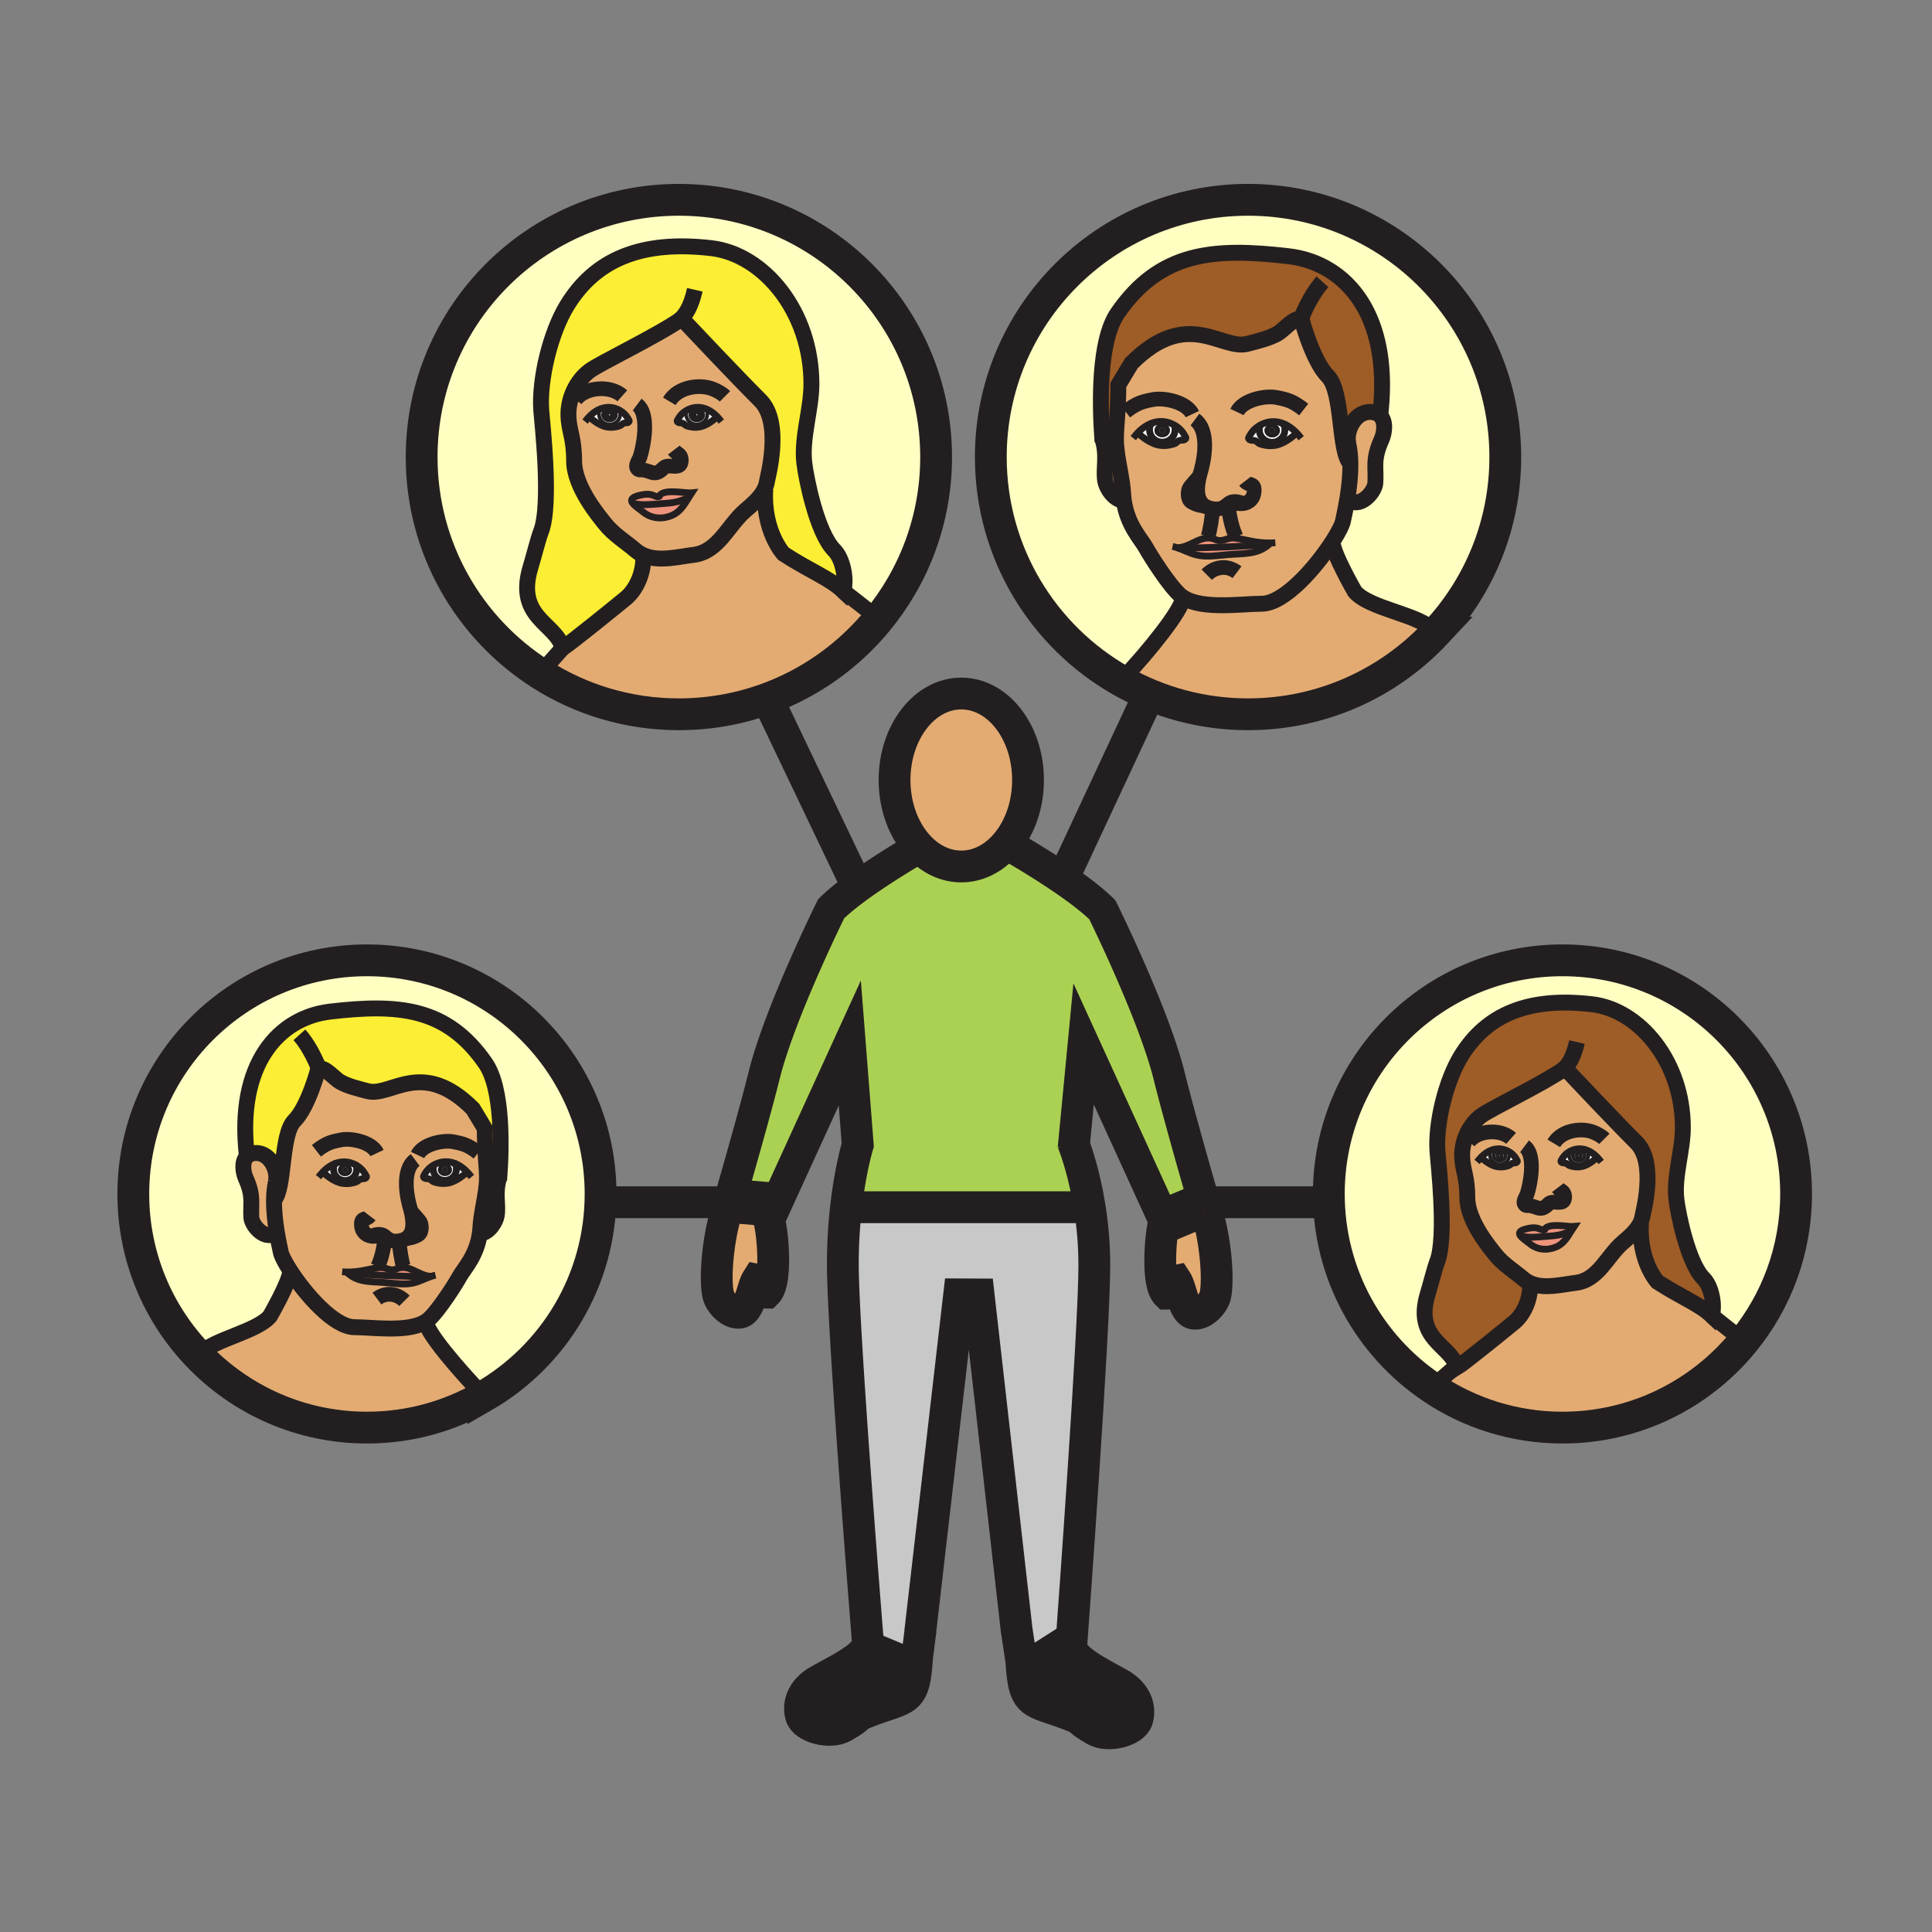 <?xml version="1.0"?><svg xmlns="http://www.w3.org/2000/svg" width="850.394" height="850.394" viewBox="0 0 850.394 850.394" overflow="visible"><rect x="0" y="0" width="850.394" height="850.394" fill="#808080" stroke="none"/><path d="M790.57 525.54c0 24.57-8.62 47.13-23 64.82l-1.07-.86-13.04-10.36c1.43-4.87-.17-12.93-3.62-16.37-6.96-6.96-11.31-29.13-11.96-34.939-1.149-10.13 2.851-21.36 2.851-31.51 0-28.98-19.101-51.851-40.011-54.29-28.149-3.29-46.43 4.59-57.649 22.859-6.65 10.841-11.23 29.61-10.351 41.971.34 4.79 4.141 37.59-.1 48.449-1.101 2.811-2.67 9.21-4.25 14.46-5.88 19.631 9.78 22.2 12.689 31.49l-10.56 9.24-.23.34c-27.369-18.48-45.369-49.79-45.369-85.3 0-56.79 46.04-102.84 102.84-102.84 56.79 0 102.83 46.05 102.83 102.84z" fill="#ffffc2"></path><path d="M766.5 589.5l1.07.86c-18.851 23.199-47.61 38.02-79.83 38.02-21.29 0-41.061-6.47-57.471-17.54l.23-.34 10.56-9.24c.061.221.131.45.181.681 2.92-1.721 22.2-17.41 25.24-19.91 4.17-3.45 7.029-9.82 7.029-16.011l.45-1.06c6.021 2.43 13.5.44 19.66-.31 9.87-1.21 13.7-11.7 20.57-17.66 2.989-2.58 6.18-5.25 7.81-8.641l.28.141c-.99 16.77 7.279 25.74 7.279 25.74 10.771 6.979 18.431 9.72 23.9 14.909L766.5 589.5z" fill="#e3ab72" class="aac-skin-fill"></path><path d="M688.81 470.26c-9.71 6.811-32.479 17.66-36.659 20.73-5.42 3.979-8.73 11.12-8.57 17.91.16 6.359 2.28 8.649 2.28 18.21 0 10.5 10.359 22.59 12.409 25.18 3.261 4.11 8.24 7.22 12.2 10.57 1.08.92 2.261 1.6 3.49 2.1l-.45 1.06c0 6.19-2.859 12.561-7.029 16.011-3.04 2.5-22.32 18.189-25.24 19.91-.05-.23-.12-.46-.181-.681-2.909-9.29-18.569-11.859-12.689-31.49 1.58-5.25 3.149-11.649 4.25-14.46 4.24-10.859.439-43.659.1-48.449-.88-12.36 3.7-31.13 10.351-41.971 11.22-18.27 29.5-26.149 57.649-22.859 20.91 2.439 40.011 25.31 40.011 54.29 0 10.149-4 21.38-2.851 31.51.65 5.81 5 27.979 11.96 34.939 3.45 3.44 5.05 11.5 3.62 16.37-5.47-5.189-13.13-7.93-23.9-14.909 0 0-8.27-8.971-7.279-25.74l-.282-.141c.48-1 .82-2.069.98-3.21.199-1.35 6.279-23.26-2.65-32.189-9.59-9.58-27.33-28.38-30.83-32.101-.4-.42-.61-.649-.61-.649-.03.019-.05.039-.08.059z" fill="#9e5c26"></path><path d="M703.08 509.42c-2.13-2.229-4.85-3.83-8.021-3.77-2.939.08-6.01 1.819-7.43 4.34-.41.72-.939 1.22-.24 1.66.61.38 1.341.1 1.98.399.439.22.83.71 1.3.92.54.261 1.28.41 1.88.53 1.41.29 3.26.21 4.61-.27 2.229-.801 4.149-2.181 5.82-3.721l.101-.088zm-51.22.01l.09.08c1.67 1.54 3.59 2.92 5.819 3.721 1.351.479 3.2.56 4.61.27.601-.12 1.33-.27 1.88-.53.471-.21.86-.7 1.3-.92.65-.3 1.37-.02 1.98-.399.71-.44.17-.94-.23-1.66-1.43-2.521-4.489-4.26-7.439-4.34-3.16-.062-5.89 1.538-8.01 3.778zm68.47-6.48c8.93 8.93 2.85 30.84 2.65 32.189-.16 1.141-.5 2.21-.98 3.21-1.63 3.391-4.82 6.061-7.81 8.641-6.87 5.96-10.7 16.45-20.57 17.66-6.16.75-13.64 2.739-19.66.31-1.229-.5-2.41-1.18-3.49-2.1-3.96-3.351-8.939-6.46-12.2-10.57-2.05-2.59-12.409-14.68-12.409-25.18 0-9.561-2.12-11.851-2.28-18.21-.16-6.79 3.15-13.931 8.57-17.91 4.18-3.07 26.949-13.92 36.659-20.73.141.3.37.5.69.59 3.5 3.72 21.24 22.52 30.83 32.1zm-27.46 36.91c-2.47.25-11.72-1.891-13.07 1.47-.83.35-2.18-.54-3.1-.75-1.73-.41-3.75-.021-5.431.46-2.71.79-2.84 1.86-1.989 2.979.89 1.171 2.83 2.391 4.08 3.421 3.359 2.779 7.739 3.13 11.83 1.329 3.01-1.34 4.79-4.25 6.489-7.02.391-.649.781-1.279 1.191-1.889z" fill="#e3ab72" class="aac-skin-fill"></path><path d="M703.08 509.42l-.1.09c-1.671 1.54-3.591 2.92-5.82 3.721-1.351.479-3.2.56-4.61.27-.6-.12-1.34-.27-1.88-.53-.47-.21-.86-.7-1.3-.92-.64-.3-1.37-.02-1.98-.399-.699-.44-.17-.94.24-1.66 1.42-2.521 4.49-4.26 7.43-4.34 3.17-.062 5.89 1.538 8.02 3.768zm-5.58-.79c0-1.25-1.16-2.26-2.58-2.26-1.43 0-2.58 1.01-2.58 2.26 0 1.26 1.15 2.271 2.58 2.271 1.42-.001 2.58-1.011 2.58-2.271z" fill="#fff"></path><path d="M694.92 506.37c1.42 0 2.58 1.01 2.58 2.26 0 1.26-1.16 2.271-2.58 2.271-1.43 0-2.58-1.011-2.58-2.271 0-1.25 1.15-2.26 2.58-2.26zm.93 2.26c0-.55-.409-1-.93-1-.51 0-.92.45-.92 1 0 .561.41 1.021.92 1.021.52-.001.93-.461.93-1.021z" fill="#fff"></path><path d="M694.92 507.63c.521 0 .93.45.93 1 0 .561-.409 1.021-.93 1.021-.51 0-.92-.46-.92-1.021 0-.55.41-1 .92-1z" fill="#fff"></path><path d="M679.8 541.33c1.351-3.36 10.601-1.22 13.07-1.47-.41.609-.8 1.239-1.19 1.89-4.729 2.13-7.47 2.16-10.819 2.42-3.33.271-8.261.83-11.58-.15-.851-1.119-.721-2.189 1.989-2.979 1.681-.48 3.7-.87 5.431-.46.919.209 2.269 1.099 3.099.749z" fill="#ee947d"></path><path d="M691.68 541.75c-1.699 2.77-3.479 5.68-6.489 7.02-4.091 1.801-8.471 1.45-11.83-1.329-1.25-1.03-3.19-2.25-4.08-3.421 3.319.98 8.25.421 11.58.15 3.349-.26 6.089-.29 10.819-2.42z" fill="#ee947d"></path><path d="M667.31 509.99c.4.72.94 1.22.23 1.66-.61.38-1.33.1-1.98.399-.439.22-.829.71-1.3.92-.55.261-1.279.41-1.88.53-1.41.29-3.26.21-4.61-.27-2.229-.801-4.149-2.181-5.819-3.721l-.09-.08c2.12-2.239 4.85-3.84 8.01-3.779 2.949.081 6.009 1.821 7.439 4.341zm-7.3.91c1.431 0 2.58-1.011 2.58-2.271 0-1.25-1.149-2.26-2.58-2.26-1.43 0-2.569 1.01-2.569 2.26-.001 1.261 1.139 2.271 2.569 2.271z" fill="#fff"></path><path d="M662.59 508.63c0 1.26-1.149 2.271-2.58 2.271-1.43 0-2.569-1.011-2.569-2.271 0-1.25 1.14-2.26 2.569-2.26 1.43 0 2.58 1.01 2.58 2.26zm-1.66 0c0-.55-.41-1-.92-1s-.92.45-.92 1c0 .561.41 1.021.92 1.021s.92-.461.92-1.021z" fill="#fff"></path><path d="M660.01 507.63c.51 0 .92.45.92 1 0 .561-.41 1.021-.92 1.021s-.92-.46-.92-1.021c0-.55.41-1 .92-1z" fill="#fff"></path><path d="M662.57 201.18c0 29.89-11.58 57.07-30.511 77.31l-.01.01-1.05-1c-6.52-7.13-28.09-9.45-34.64-17.05 0 0-9.9-17.15-9.82-22.07l-.01-.01c2.68-4.17 4.42-7.64 4.649-9.31.08-.54 1.03-4.39 1.88-9.62 5.23 5.15 12-2.87 12.301-6.7.51-6.85-1.341-10.15 2.699-19.14 1.301-2.89 2.091-8.06-.55-10.66 3.91-33.15-6.399-53.9-21.91-63.72-5.6-3.56-11.89-5.68-18.42-6.44-33.13-3.86-56.529-2-75.229 25-8.53 12.31-7.82 40.62-6.78 55.16 2.53 7.75.36 13.36 1.311 18.82.489 2.84 3.63 8.29 8.189 8.63 1.57 10.86 7.61 16.89 9.7 20.68 1.939 3.54 10.399 16.93 15.26 21.05.41.35.86.67 1.33.96l-.37.57c-.72 5.17-14.54 22.7-26.59 35.35l-.42.73c-34.311-19.45-57.46-56.29-57.46-98.55 0-62.54 50.7-113.23 113.229-113.23 62.532 0 113.222 50.69 113.222 113.23z" fill="#ffffc2"></path><path d="M631 277.5l1.05 1c-20.66 22.09-50.06 35.9-82.7 35.9-20.27 0-39.3-5.33-55.76-14.66 0 0-.01 0-.01-.01l.42-.73c12.05-12.65 25.87-30.18 26.59-35.35l.37-.57c8.43 5.33 25.7 2.66 34.37 2.66 10.04 0 24.01-16.2 31.2-27.37l.01.01c-.08 4.92 9.82 22.07 9.82 22.07 6.55 7.6 28.12 9.92 34.64 17.05zM607.51 182.94c2.641 2.6 1.851 7.77.55 10.66-4.04 8.99-2.189 12.29-2.699 19.14-.301 3.83-7.07 11.85-12.301 6.7.74-4.51 1.391-10.04 1.32-15.36-.03-3.06-.3-6.06-.92-8.75-.01-.07-.03-.13-.04-.2-1.17-5.87 3.44-15 11.07-13.67 1.31.23 2.29.75 3.02 1.48z" fill="#e3ab72" class="aac-skin-fill"></path><path d="M593.42 195.13c.01.07.03.13.04.2.62 2.69.89 5.69.92 8.75-5.28-5.29-3.16-31.71-9.89-38.44-6.73-6.72-11.53-24.98-11.53-24.98-.12-.08-.24-.14-.37-.18 2.2-5.68 5.8-12.34 9.5-16.45l3.51-4.81c15.511 9.82 25.82 30.57 21.91 63.72-.729-.73-1.71-1.25-3.02-1.48-7.63-1.33-12.24 7.8-11.07 13.67z" fill="#9e5c26"></path><path d="M570.77 190.58c-1.6-1.69-3.46-3.1-5.539-3.98a11.883 11.883 0 0 0-5.051-1.01c-2.069.05-4.189.72-6 1.85-1.6.99-2.96 2.32-3.84 3.89-.54.95-1.25 1.61-.31 2.19.8.49 1.76.14 2.62.54.58.27 1.1.93 1.71 1.21.729.34 1.71.53 2.489.7 1.86.38 4.32.27 6.101-.37 2.939-1.04 5.49-2.87 7.7-4.91l.12-.11zm-76.1 29.81c-.14-1-.25-2.03-.31-3.11-.351-5.95-1.88-11.91-2.67-17.72-.301-2.15-.5-4.29-.5-6.39 0-5.43 1.05-11.79 1.05-23.72l5.77-9.57c24.74-24.75 39.62-5.53 51.04-8.54 4.41-1.17 9.3-2.26 13.34-4.53 2.58-1.45 7.351-7.36 10.2-6.33.13.04.25.1.37.18 0 0 4.8 18.26 11.53 24.98 6.729 6.73 4.609 33.15 9.89 38.44.07 5.32-.58 10.85-1.32 15.36-.85 5.23-1.8 9.08-1.88 9.62-.229 1.67-1.97 5.14-4.649 9.31-7.19 11.17-21.16 27.37-31.2 27.37-8.67 0-25.94 2.67-34.37-2.66-.47-.29-.92-.61-1.33-.96-4.86-4.12-13.32-17.51-15.26-21.05-2.091-3.79-8.131-9.82-9.701-20.68zm6.1-29.88l.131.12c2.199 2.04 4.75 3.86 7.689 4.91 1.79.63 4.23.74 6.101.36.779-.16 1.76-.36 2.489-.7.62-.28 1.13-.94 1.71-1.21.86-.4 1.82-.04 2.62-.54.94-.58.23-1.24-.31-2.19-.88-1.56-2.24-2.9-3.851-3.89-1.8-1.12-3.909-1.8-5.979-1.85-1.8-.04-3.5.33-5.061 1.01-2.079.88-3.939 2.29-5.539 3.98zm17.39 50.59c2.91.99 5.58 2.46 8.62 3.19 4.319 1.04 9.229.22 13.62-.15 6.85-.6 13.029.12 18.25-4.57.21-.17.409-.37.609-.57-6.26.11-11.06-1.54-15.14-2.07-.16-.02-.33-.05-.49-.06l.16-1.22c-1.92-4.27-3.03-10.61-3.09-13.6 1.5-.59 2.93-.46 5.43-.34.33.02.67 0 1.01-.04-2.199-1.02-5.159-1.64-6.97.63-.38.18-.77.43-1.189.73-1.431 1.05-3.41 1.15-5.261.84.021 2.52-1.16 10.18-2.05 12.49l.01.44c-3.489.07-6.58 2.47-10.069 3.65-.23.08-.46.15-.7.22-.89.25-1.8.41-2.75.43zm9.82-31.72c-.011.02-.011.03-.021.05-.229.7-4.18 4.53-4.62 5.78-.63 1.76-.41 4.29.58 5.31.83.84 3.25 1.76 4.28 1.92 1.069.16 1.71.27 2.939.73-5.498-2.88-3.958-9.82-3.158-13.79zm3.18 43.58l13.33-1.08c-4.69-3.55-10.08-2.17-13.33 1.08z" fill="#e3ab72" class="aac-skin-fill"></path><path d="M585.6 119.22l-3.51 4.81c-3.7 4.11-7.3 10.77-9.5 16.45-2.85-1.03-7.62 4.88-10.2 6.33-4.04 2.27-8.93 3.36-13.34 4.53-11.42 3.01-26.3-16.21-51.04 8.54l-5.77 9.57c0 11.93-1.05 18.29-1.05 23.72 0 2.1.199 4.24.5 6.39-4.82-4.82-6.521-6.62-6.521-6.62-1.04-14.54-1.75-42.85 6.78-55.16 18.7-27 42.1-28.86 75.229-25 6.532.76 12.822 2.88 18.422 6.44z" fill="#9e5c26"></path><path d="M570.77 190.58l-.119.11c-2.21 2.04-4.761 3.87-7.7 4.91-1.78.64-4.24.75-6.101.37-.779-.17-1.76-.36-2.489-.7-.61-.28-1.13-.94-1.71-1.21-.86-.4-1.82-.05-2.62-.54-.94-.58-.23-1.24.31-2.19.88-1.57 2.24-2.9 3.84-3.89 1.811-1.13 3.931-1.8 6-1.85 1.801-.04 3.49.33 5.051 1.01 2.078.88 3.938 2.29 5.538 3.98zm-7.38-1.05c0-1.65-1.52-3-3.399-3-1.891 0-3.42 1.35-3.42 3 0 1.66 1.529 3 3.42 3 1.879 0 3.399-1.34 3.399-3z" fill="#fff"></path><path d="M559.99 186.53c1.88 0 3.399 1.35 3.399 3 0 1.66-1.52 3-3.399 3-1.891 0-3.42-1.34-3.42-3 0-1.65 1.53-3 3.42-3zm1.22 3.01c0-.75-.55-1.34-1.22-1.34-.681 0-1.221.59-1.221 1.34 0 .73.54 1.32 1.221 1.32.67 0 1.22-.59 1.22-1.32z" fill="#231f20"></path><path d="M559.99 188.2c.67 0 1.22.59 1.22 1.34 0 .73-.55 1.32-1.22 1.32-.681 0-1.221-.59-1.221-1.32.001-.75.541-1.34 1.221-1.34z" fill="#231f20"></path><path d="M544.12 236.93c4.08.53 8.88 2.18 15.14 2.07-.2.2-.399.4-.609.57-10.53.89-26.04 1.6-37.04 1.62v-.74c3.489-1.18 6.58-3.58 10.069-3.65 1.061-.02 2.17.18 3.33.7 3.181 1.42 5-1.03 8.5-.65.04 0 .08.01.12.02.16.01.33.04.49.06z" fill="#ee947d"></path><path d="M521.61 241.19c11-.02 26.51-.73 37.04-1.62-5.221 4.69-11.4 3.97-18.25 4.57-4.391.37-9.301 1.19-13.62.15-3.04-.73-5.71-2.2-8.62-3.19.95-.02 1.859-.18 2.75-.43.24-.07.47-.14.7-.22v.74z" fill="#ee947d"></path><path d="M544.49 251.88l-13.33 1.08c3.25-3.25 8.64-4.63 13.33-1.08z" fill="#fff"></path><path d="M540.17 222.3c.18-.1.35-.18.53-.25.06 2.99 1.17 9.33 3.09 13.6l-.16 1.22c-.04-.01-.08-.02-.12-.02-3.5-.38-5.319 2.07-8.5.65-1.16-.52-2.27-.72-3.33-.7l-.01-.44c.89-2.31 2.07-9.97 2.05-12.49 1.851.31 3.83.21 5.261-.84.419-.3.809-.55 1.189-.73zM530.99 532.78c4.55 14.43 5.38 32.229 3.81 37.89-.939 3.311-5.25 8.03-9.31 7.53-4.49-.48-5.51-11.08-7.71-14.47-3.4.699-1.66 5.689-4.17 5.689-2.181-2.18-2.92-8.18-2.92-14.45 0-7.399 1.02-15.189 1.869-17.55l16.11-6.75 1.54-.59c.501 1.721.781 2.701.781 2.701z" fill="#e3ab72" class="aac-skin-fill"></path><path d="M377.42 390.45c3.99-2.91 8.23-5.76 12.15-8.29 8.08-5.21 14.77-9.06 15.08-9.23 5.04 5.29 11.47 8.46 18.47 8.46 6.85 0 13.149-3.03 18.14-8.12l5.101.07s6.819 3.9 15.09 9.23c2.09 1.35 4.26 2.79 6.45 4.28 6.47 4.41 12.979 9.29 17.3 13.6 0 0 22.609 45.62 29.46 73.28 3.97 16.09 12.859 47.069 15.55 56.35l-1.54.59-16.11 6.75-35.6-77.92-4.26 44.44c1.319 3.52 4.689 13.39 6.91 27.229v.01l-1.261.19H376.72l-4.27-.49c1.94-16.77 5.11-26.899 5.11-26.899l-3.51-44.9-33.02 72.3L338 530l-16-1.33-.87-.13c3.01-10.44 11.39-39.74 15.23-55.23 6.85-27.659 29.47-73.28 29.47-73.28 3.04-3.03 7.16-6.34 11.59-9.58z" fill="#abd153"></path><path d="M521.2 191.26c.54.95 1.25 1.61.31 2.19-.8.5-1.76.14-2.62.54-.58.27-1.09.93-1.71 1.21-.729.34-1.71.54-2.489.7-1.87.38-4.311.27-6.101-.36-2.939-1.05-5.49-2.87-7.689-4.91l-.131-.12c1.601-1.69 3.461-3.1 5.54-3.98a11.931 11.931 0 0 1 5.061-1.01c2.07.05 4.18.73 5.979 1.85 1.61.99 2.97 2.33 3.85 3.89zm-9.65 1.21c1.891 0 3.42-1.35 3.42-3.01 0-1.65-1.529-3-3.42-3-1.88 0-3.399 1.35-3.399 3-.001 1.66 1.519 3.01 3.399 3.01z" fill="#fff"></path><path d="M514.97 189.46c0 1.66-1.529 3.01-3.42 3.01-1.88 0-3.399-1.35-3.399-3.01 0-1.65 1.52-3 3.399-3 1.89 0 3.42 1.35 3.42 3zm-2.2.01c0-.74-.55-1.33-1.22-1.33s-1.21.59-1.21 1.33c0 .73.54 1.33 1.21 1.33s1.22-.6 1.22-1.33z" fill="#231f20"></path><path d="M511.55 188.14c.67 0 1.22.59 1.22 1.33 0 .73-.55 1.33-1.22 1.33s-1.21-.6-1.21-1.33c0-.74.54-1.33 1.21-1.33zM471.54 724.27l.02-.01c.03 6.24 12.11 11.771 21.54 17.141 5.881 3.359 9.24 9.17 7.49 15.38-1.46 5.17-12.82 8.05-18.56 4.76-9.98-5.7-3.49-3.75-10.9-6.63-14.91-5.82-19.31-4.141-20.979-17.01l21.389-13.631z" fill="#231f20"></path><path d="M494.36 217.28c.06 1.08.17 2.11.31 3.11-4.56-.34-7.7-5.79-8.189-8.63-.95-5.46 1.22-11.07-1.311-18.82 0 0 1.7 1.8 6.521 6.62.789 5.81 2.319 11.77 2.669 17.72z" fill="#e3ab72" class="aac-skin-fill"></path><path d="M382.05 723.27v-.02c-1.2-14.96-11.06-138.51-11.06-166.73 0-9.63.61-18.27 1.46-25.64l4.27.49h101.63l1.261-.19c1.21 7.53 2.069 16.24 2.069 25.74 0 28.521-9.21 154.66-10.14 167.35l-21.39 13.63c-.25-1.9-.44-4.11-.591-6.71l-2.04-13.65h-.02L430.73 569.77l-8.521-.039-17.14 148.39h.04l-1.47 11.56c-.15 2.48-.33 4.601-.56 6.44L402 736l-21.77-9.07c1.01-1.2 1.66-2.41 1.82-3.66z" fill="#c8c8c8"></path><path d="M404.65 372.93c-6.65-6.98-10.9-17.64-10.9-29.6 0-21.01 13.14-38.06 29.37-38.06 16.229 0 29.38 17.05 29.38 38.06 0 12.15-4.4 22.97-11.24 29.94-4.99 5.09-11.29 8.12-18.14 8.12-7 0-13.43-3.17-18.47-8.46z" fill="#e3ab72" class="aac-skin-fill"></path><path d="M403.08 736.12v.02c-1.65 13.141-6.01 11.4-21.02 17.261-7.41 2.859-.92.93-10.89 6.619-5.75 3.301-17.11.391-18.58-4.76-1.75-6.2 1.62-12.02 7.5-15.37 7.25-4.14 16.31-8.39 20.14-12.96L402 736l1.08.12z" fill="#231f20"></path><path d="M412.04 201.18c0 27.35-9.71 52.45-25.86 72.02L385 271l-13.82-10.81c1.57-5.36-.2-14.24-3.99-18.03-7.66-7.66-12.45-32.06-13.17-38.47-1.27-11.14 3.14-23.51 3.14-34.69 0-31.91-21.03-57.09-44.05-59.77-30.99-3.62-51.12 5.05-63.47 25.16-7.33 11.95-12.37 32.61-11.4 46.22.38 5.27 4.56 41.38-.11 53.34-1.21 3.1-2.94 10.14-4.67 15.92-6.64 22.14 11.59 24.57 14.16 35.42L239 295l-1.04 1.67c-31.49-20.1-52.37-55.36-52.37-95.49 0-62.54 50.69-113.23 113.22-113.23s113.23 50.69 113.23 113.23z" fill="#ffffc2"></path><path d="M385 271l1.18 2.2c-20.77 25.16-52.2 41.2-87.37 41.2-22.4 0-43.28-6.5-60.85-17.73L239 295l8.62-9.71c3.21-1.89 24.45-19.17 27.79-21.92 4.59-3.8 7.74-10.8 7.74-17.63l.49-1.17c6.62 2.69 14.87.49 21.65-.34 10.87-1.33 15.08-12.88 22.65-19.44 3.29-2.85 6.81-5.78 8.59-9.51l.32.15c-1.1 18.47 8.01 28.34 8.01 28.34 11.86 7.69 20.3 10.71 26.32 16.42L385 271z" fill="#e3ab72" class="aac-skin-fill"></path><path d="M299.99 140.31c-10.71 7.5-35.75 19.45-40.35 22.83-5.97 4.38-9.62 12.24-9.44 19.72.18 6.99 2.5 9.51 2.5 20.04 0 11.56 11.42 24.88 13.67 27.72 3.59 4.53 9.07 7.95 13.44 11.65 1.19 1.01 2.48 1.76 3.83 2.3l-.49 1.17c0 6.83-3.15 13.83-7.74 17.63-3.34 2.75-24.58 20.03-27.79 21.92-2.57-10.85-20.8-13.28-14.16-35.42 1.73-5.78 3.46-12.82 4.67-15.92 4.67-11.96.49-48.07.11-53.34-.97-13.61 4.07-34.27 11.4-46.22 12.35-20.11 32.48-28.78 63.47-25.16 23.02 2.68 44.05 27.86 44.05 59.77 0 11.18-4.41 23.55-3.14 34.69.72 6.41 5.51 30.81 13.17 38.47 3.79 3.79 5.56 12.67 3.99 18.03-6.02-5.71-14.46-8.73-26.32-16.42 0 0-9.11-9.87-8.01-28.34l-.32-.15c.54-1.11.92-2.28 1.09-3.54.22-1.49 6.9-25.6-2.92-35.44-10.54-10.53-30.03-31.2-33.92-35.33-.45-.47-.69-.73-.69-.73l-.1.07z" fill="#fbee34"></path><path d="M341.03 531.38l-2.57 5.62c.85 2.36 1.87 10.14 1.87 17.54 0 6.27-.73 12.26-2.91 14.44-2.5 0-.78-4.971-4.19-5.671-2.17 3.381-3.2 14-7.7 14.48-4.05.49-8.38-4.22-9.31-7.54-1.59-5.67-.73-23.44 3.81-37.9 0 0 .41-1.409 1.1-3.81l.87.13 16 1.33 3.03 1.381zM315.7 183.43c-2.34-2.46-5.34-4.23-8.82-4.15-3.25.08-6.61 2-8.19 4.78-.44.79-1.03 1.34-.25 1.82.66.41 1.47.12 2.17.45.48.23.92.77 1.43 1.01.6.28 1.42.44 2.07.58 1.55.32 3.6.22 5.08-.31 2.45-.87 4.57-2.38 6.41-4.09l.1-.09zm-56.38 0l.09.09c1.84 1.71 3.96 3.22 6.41 4.09 1.49.53 3.52.63 5.08.31.65-.14 1.46-.3 2.07-.58.51-.24.95-.78 1.43-1.01.71-.33 1.51-.04 2.18-.45.77-.48.18-1.03-.26-1.82-1.57-2.78-4.94-4.7-8.19-4.78-3.48-.08-6.47 1.69-8.81 4.15zm75.38-7.13c9.82 9.84 3.14 33.95 2.92 35.44-.17 1.26-.55 2.43-1.09 3.54-1.78 3.73-5.3 6.66-8.59 9.51-7.57 6.56-11.78 18.11-22.65 19.44-6.78.83-15.03 3.03-21.65.34-1.35-.54-2.64-1.29-3.83-2.3-4.37-3.7-9.85-7.12-13.44-11.65-2.25-2.84-13.67-16.16-13.67-27.72 0-10.53-2.32-13.05-2.5-20.04-.18-7.48 3.47-15.34 9.44-19.72 4.6-3.38 29.64-15.33 40.35-22.83.16.34.43.56.79.66 3.89 4.13 23.38 24.8 33.92 35.33zm-30.24 40.64c-2.71.28-12.88-2.07-14.38 1.61-.91.39-2.4-.59-3.42-.82-1.9-.44-4.12-.02-5.98.51-2.97.86-3.13 2.04-2.18 3.28.96 1.28 3.11 2.63 4.48 3.77 3.71 3.06 8.52 3.45 13.03 1.46 3.32-1.47 5.27-4.68 7.14-7.73.44-.71.87-1.41 1.31-2.08z" fill="#e3ab72" class="aac-skin-fill"></path><path d="M315.7 183.43l-.1.09c-1.84 1.71-3.96 3.22-6.41 4.09-1.48.53-3.53.63-5.08.31-.65-.14-1.47-.3-2.07-.58-.51-.24-.95-.78-1.43-1.01-.7-.33-1.51-.04-2.17-.45-.78-.48-.19-1.03.25-1.82 1.58-2.78 4.94-4.7 8.19-4.78 3.48-.08 6.48 1.69 8.82 4.15zm-8.98 1.63c1.57 0 2.84-1.12 2.84-2.5s-1.27-2.5-2.84-2.5c-1.57 0-2.84 1.12-2.84 2.5s1.27 2.5 2.84 2.5z" fill="#fff"></path><path d="M309.56 182.56c0 1.38-1.27 2.5-2.84 2.5-1.57 0-2.84-1.12-2.84-2.5s1.27-2.5 2.84-2.5c1.57 0 2.84 1.12 2.84 2.5zm-1.82 0c0-.61-.45-1.11-1.02-1.11-.56 0-1.01.5-1.01 1.11s.45 1.11 1.01 1.11c.57 0 1.02-.5 1.02-1.11z" fill="#231f20"></path><path d="M306.72 181.45c.57 0 1.02.5 1.02 1.11s-.45 1.11-1.02 1.11c-.56 0-1.01-.5-1.01-1.11s.45-1.11 1.01-1.11z" fill="#fff"></path><path d="M290.08 218.55c1.5-3.68 11.67-1.33 14.38-1.61-.44.67-.87 1.37-1.31 2.08-5.2 2.35-8.22 2.38-11.9 2.67-3.67.29-9.1.91-12.75-.17-.95-1.24-.79-2.42 2.18-3.28 1.86-.53 4.08-.95 5.98-.51 1.02.23 2.51 1.21 3.42.82z" fill="#ee947d"></path><path d="M303.15 219.02c-1.87 3.05-3.82 6.26-7.14 7.73-4.51 1.99-9.32 1.6-13.03-1.46-1.37-1.14-3.52-2.49-4.48-3.77 3.65 1.08 9.08.46 12.75.17 3.68-.29 6.7-.32 11.9-2.67z" fill="#ee947d"></path><path d="M276.32 184.06c.44.79 1.03 1.34.26 1.82-.67.41-1.47.12-2.18.45-.48.23-.92.77-1.43 1.01-.61.28-1.42.44-2.07.58-1.56.32-3.59.22-5.08-.31-2.45-.87-4.57-2.38-6.41-4.09l-.09-.09c2.34-2.46 5.33-4.23 8.81-4.15 3.25.08 6.62 2 8.19 4.78zm-8.03 1c1.57 0 2.84-1.12 2.84-2.5s-1.27-2.5-2.84-2.5-2.84 1.12-2.84 2.5 1.27 2.5 2.84 2.5z" fill="#fff"></path><path d="M271.13 182.56c0 1.38-1.27 2.5-2.84 2.5s-2.84-1.12-2.84-2.5 1.27-2.5 2.84-2.5 2.84 1.12 2.84 2.5zm-1.82 0c0-.61-.46-1.11-1.02-1.11s-1.02.5-1.02 1.11.46 1.11 1.02 1.11 1.02-.5 1.02-1.11z" fill="#231f20"></path><path d="M268.29 181.45c.56 0 1.02.5 1.02 1.11s-.46 1.11-1.02 1.11-1.02-.5-1.02-1.11.46-1.11 1.02-1.11z" fill="#fff"></path><path d="M264.35 525.54c0 38.16-20.78 71.47-51.65 89.22l-.7-1.26c-10.94-11.49-23.71-26.52-24.36-31.21l-1.08-.1c.25-.131.5-.28.74-.431.43-.26.83-.55 1.21-.87 4.41-3.729 12.09-15.899 13.86-19.109 1.9-3.44 7.38-8.92 8.81-18.78 4.15-.33 6.99-5.27 7.44-7.84.86-4.96-1.11-10.061 1.19-17.101.95-13.199 1.59-38.909-6.16-50.1-16.98-24.52-38.24-26.21-68.33-22.7-22.35 2.61-41.46 22.73-36.63 63.721-2.39 2.359-1.68 7.06-.5 9.689 3.67 8.16 1.99 11.15 2.46 17.38.26 3.47 6.41 10.76 11.17 6.08.78 4.75 1.64 8.25 1.71 8.74.21 1.52 1.79 4.66 4.22 8.45l-.01.01c.07 4.47-8.93 20.05-8.93 20.05-5.94 6.9-24.89 10.15-30.81 16.62l-.72.7c-17.72-18.47-28.6-43.55-28.6-71.16 0-56.79 46.05-102.84 102.84-102.84S264.35 468.75 264.35 525.54z" fill="#ffffc2"></path><path d="M140.4 470.42c-.11.04-.22.09-.33.16 0 0-4.36 16.58-10.47 22.68-6.11 6.12-4.18 30.09-8.98 34.91.02-2.77.26-5.49.83-7.93.01-.03.01-.061.02-.09 1.12-5.341-3.06-13.73-10.04-12.521-1.19.21-2.08.68-2.74 1.351-4.83-40.99 14.28-61.11 36.63-63.721 30.09-3.51 51.35-1.819 68.33 22.7 7.75 11.19 7.11 36.9 6.16 50.1 0 0-1.54 1.641-5.92 6.011.27-1.95.45-3.891.45-5.801 0-4.93-.96-10.71-.96-21.55l-5.23-8.689c-22.48-22.471-35.99-5.021-46.36-7.75-4.01-1.07-8.45-2.061-12.12-4.12-2.36-1.32-6.69-6.69-9.27-5.74z" fill="#fbee34"></path><path d="M213.89 524.07c4.38-4.37 5.92-6.011 5.92-6.011-2.3 7.04-.33 12.141-1.19 17.101-.45 2.57-3.29 7.51-7.44 7.84.14-.9.23-1.85.29-2.83.31-5.4 1.7-10.82 2.42-16.1z" fill="#e3ab72" class="aac-skin-fill"></path><path d="M178.06 545.52c1.11-.42 1.69-.52 2.66-.659.94-.15 3.14-.98 3.89-1.75.9-.92 1.1-3.23.53-4.82-.4-1.13-3.99-4.62-4.2-5.25.72 3.619 2.09 9.879-2.88 12.479zm27.58-29.66c-2.55-2.69-5.83-4.62-9.62-4.53-3.55.08-7.22 2.17-8.94 5.21-.48.86-1.13 1.46-.28 1.99.73.439 1.6.12 2.38.489.52.24 1 .841 1.56 1.101.66.31 1.54.479 2.26.63 1.69.35 3.91.24 5.54-.33 2.67-.95 4.98-2.61 6.99-4.46l.11-.1zm-65.24-45.44c2.58-.95 6.91 4.42 9.27 5.74 3.67 2.06 8.11 3.05 12.12 4.12 10.37 2.729 23.88-14.721 46.36 7.75l5.23 8.689c0 10.84.96 16.62.96 21.55 0 1.91-.18 3.851-.45 5.801-.72 5.279-2.11 10.699-2.42 16.1-.06.98-.15 1.93-.29 2.83-1.43 9.86-6.91 15.34-8.81 18.78-1.77 3.21-9.45 15.38-13.86 19.109-.38.32-.78.61-1.21.87-.24.15-.49.3-.74.431-7.9 4.27-22.86 1.989-30.48 1.989-9.11 0-21.8-14.72-28.33-24.859-2.43-3.79-4.01-6.931-4.22-8.45-.07-.49-.93-3.99-1.71-8.74-.67-4.09-1.26-9.12-1.2-13.96 4.8-4.82 2.87-28.79 8.98-34.91 6.11-6.1 10.47-22.68 10.47-22.68.11-.07.22-.12.33-.16zm1.67 45.49l.1.1c2.01 1.86 4.32 3.521 6.99 4.471 1.62.579 3.85.68 5.54.329.72-.149 1.6-.329 2.26-.64.56-.25 1.04-.85 1.56-1.09.78-.36 1.65-.04 2.38-.5.85-.521.21-1.12-.28-1.98-1.72-3.029-5.39-5.14-8.93-5.22-3.81-.08-7.07 1.85-9.62 4.53zm33.65 30.24c-1.69.29-3.48.189-4.78-.761-.38-.27-.73-.489-1.07-.659-1.66-2.07-4.34-1.5-6.34-.58.3.04.61.05.91.04 2.27-.11 3.57-.23 4.93.31-.06 2.9-1.19 9.25-3.16 13.11l.05.399c-3.7.49-8.05 1.99-13.74 1.891.18.18.36.35.54.51 4.75 4.26 10.36 3.62 16.59 4.149 3.98.341 8.44 1.091 12.37.141 2.77-.67 5.21-2 7.85-2.9-.88-.01-1.71-.16-2.53-.39-.22-.061-.43-.13-.64-.2-3.17-1.07-5.98-3.25-9.14-3.31h-.14l.15-.4c-.8-2.1-1.88-9.08-1.85-11.35zm-9.79 25.45l12.11.98c-2.95-2.96-7.85-4.21-12.11-.98z" fill="#e3ab72" class="aac-skin-fill"></path><path d="M212 613.5l.7 1.26c-15.07 8.66-32.54 13.62-51.18 13.62-29.18 0-55.52-12.16-74.24-31.68l.72-.7c5.92-6.47 24.87-9.72 30.81-16.62 0 0 9-15.58 8.93-20.05l.01-.01c6.53 10.14 19.22 24.859 28.33 24.859 7.62 0 22.58 2.28 30.48-1.989l1.08.1c.65 4.69 13.42 19.72 24.36 31.21z" fill="#e3ab72" class="aac-skin-fill"></path><path d="M205.64 515.86l-.11.1c-2.01 1.85-4.32 3.51-6.99 4.46-1.63.57-3.85.68-5.54.33-.72-.15-1.6-.32-2.26-.63-.56-.26-1.04-.86-1.56-1.101-.78-.369-1.65-.05-2.38-.489-.85-.53-.2-1.13.28-1.99 1.72-3.04 5.39-5.13 8.94-5.21 3.79-.09 7.07 1.84 9.62 4.53zm-6.7-.96c0-1.5-1.38-2.721-3.1-2.721-1.71 0-3.1 1.221-3.1 2.721 0 1.51 1.39 2.729 3.1 2.729 1.72.001 3.1-1.219 3.1-2.729z" fill="#fff"></path><path d="M195.84 512.18c1.72 0 3.1 1.221 3.1 2.721 0 1.51-1.38 2.729-3.1 2.729-1.71 0-3.1-1.22-3.1-2.729 0-1.501 1.39-2.721 3.1-2.721zm1.11 2.72c0-.66-.49-1.2-1.1-1.2-.62 0-1.11.54-1.11 1.2 0 .67.49 1.22 1.11 1.22.61 0 1.1-.55 1.1-1.22z" fill="#231f20"></path><path d="M195.85 513.7c.61 0 1.1.54 1.1 1.2 0 .67-.49 1.22-1.1 1.22-.62 0-1.11-.55-1.11-1.22 0-.66.49-1.2 1.11-1.2z" fill="#231f20"></path><path d="M186.7 561.88v-.67c.21.07.42.14.64.2.82.229 1.65.38 2.53.39-2.64.9-5.08 2.23-7.85 2.9-3.93.95-8.39.2-12.37-.141-6.23-.529-11.84.11-16.59-4.149 9.56.81 23.65 1.45 33.64 1.47z" fill="#ee947d"></path><path d="M186.7 561.21v.67c-9.99-.02-24.08-.66-33.64-1.47-.18-.16-.36-.33-.54-.51 5.69.1 10.04-1.4 13.74-1.891.18-.029.37-.05.55-.069 3.19-.33 4.84 1.89 7.73.59 1-.45 1.95-.63 2.88-.63h.14c3.16.06 5.97 2.24 9.14 3.31z" fill="#ee947d"></path><path d="M178.04 572.58l-12.11-.98c4.26-3.23 9.16-1.98 12.11.98z" fill="#fff"></path><path d="M169.87 544.73c.34.17.69.39 1.07.659 1.3.95 3.09 1.051 4.78.761-.03 2.27 1.05 9.25 1.85 11.35l-.15.4c-.93 0-1.88.18-2.88.63-2.89 1.3-4.54-.92-7.73-.59-.18.02-.37.04-.55.069l-.05-.399c1.97-3.86 3.1-10.21 3.16-13.11.17.07.33.14.5.23z" fill="#e3ab72" class="aac-skin-fill"></path><path d="M160.62 516.6c.49.86 1.13 1.46.28 1.98-.73.46-1.6.14-2.38.5-.52.24-1 .84-1.56 1.09-.66.311-1.54.49-2.26.64-1.69.351-3.92.25-5.54-.329-2.67-.95-4.98-2.61-6.99-4.471l-.1-.1c2.55-2.68 5.81-4.61 9.62-4.53 3.54.08 7.21 2.19 8.93 5.22zm-5.66-1.64c0-1.5-1.39-2.72-3.1-2.72-1.72 0-3.1 1.22-3.1 2.72 0 1.51 1.38 2.73 3.1 2.73 1.71 0 3.1-1.22 3.1-2.73z" fill="#fff"></path><path d="M151.86 512.24c1.71 0 3.1 1.22 3.1 2.72 0 1.51-1.39 2.73-3.1 2.73-1.72 0-3.1-1.221-3.1-2.73 0-1.5 1.38-2.72 3.1-2.72zm1.1 2.73c0-.67-.49-1.21-1.1-1.21-.62 0-1.11.54-1.11 1.21s.49 1.21 1.11 1.21c.61 0 1.1-.54 1.1-1.21z" fill="#231f20"></path><path d="M151.86 513.76c.61 0 1.1.54 1.1 1.21s-.49 1.21-1.1 1.21c-.62 0-1.11-.54-1.11-1.21s.49-1.21 1.11-1.21z" fill="#231f20"></path><path d="M120.62 528.17c-.06 4.84.53 9.87 1.2 13.96-4.76 4.68-10.91-2.61-11.17-6.08-.47-6.229 1.21-9.22-2.46-17.38-1.18-2.63-1.89-7.33.5-9.689.66-.671 1.55-1.141 2.74-1.351 6.98-1.21 11.16 7.18 10.04 12.521-.01.029-.01.06-.02.09-.57 2.439-.81 5.159-.83 7.929z" fill="#e3ab72" class="aac-skin-fill"></path><g fill="none" stroke="#231f20"><path d="M404.65 372.93c-6.65-6.98-10.9-17.64-10.9-29.6 0-21.01 13.14-38.06 29.37-38.06 16.229 0 29.38 17.05 29.38 38.06 0 12.15-4.4 22.97-11.24 29.94-4.99 5.09-11.29 8.12-18.14 8.12-7 0-13.43-3.17-18.47-8.46z" stroke-width="14"></path><path d="M320.03 532.35s.41-1.409 1.1-3.81c3.01-10.44 11.39-39.74 15.23-55.23 6.85-27.659 29.47-73.28 29.47-73.28 3.04-3.03 7.16-6.34 11.59-9.58 3.99-2.91 8.23-5.76 12.15-8.29 8.08-5.21 14.77-9.06 15.08-9.23l.01-.01M382.05 723.25c-1.2-14.96-11.06-138.51-11.06-166.73 0-9.63.61-18.27 1.46-25.64 1.94-16.77 5.11-26.899 5.11-26.899l-3.51-44.9-33.02 72.3-2.57 5.62c.85 2.36 1.87 10.14 1.87 17.54 0 6.27-.73 12.26-2.91 14.44-2.5 0-.78-4.971-4.19-5.671-2.17 3.381-3.2 14-7.7 14.48-4.05.49-8.38-4.22-9.31-7.54-1.59-5.67-.73-23.44 3.81-37.9M382.17 724.74s-.04-.51-.12-1.471M530.99 532.78s-.28-.98-.78-2.7c-2.69-9.28-11.58-40.26-15.55-56.35-6.851-27.66-29.46-73.28-29.46-73.28-4.32-4.31-10.83-9.19-17.3-13.6-2.19-1.49-4.36-2.93-6.45-4.28a372.834 372.834 0 0 0-15.09-9.23M472.55 505.56l.15-1.619 4.26-44.44 35.6 77.92c-.85 2.36-1.869 10.15-1.869 17.55 0 6.271.739 12.271 2.92 14.45 2.51 0 .77-4.99 4.17-5.689 2.2 3.39 3.22 13.989 7.71 14.47 4.06.5 8.37-4.22 9.31-7.53 1.57-5.66.74-23.46-3.81-37.89" stroke-width="14"></path><path d="M471.46 725.3s.03-.35.08-1.03c.93-12.689 10.14-138.829 10.14-167.35 0-9.5-.859-18.21-2.069-25.74v-.01c-2.221-13.84-5.591-23.71-6.91-27.229-.34-.931-.54-1.41-.54-1.41M405.16 717.7l-.05.42-1.47 11.56c-.15 2.48-.33 4.601-.56 6.44v.02c-1.65 13.141-6.01 11.4-21.02 17.261-7.41 2.859-.92.93-10.89 6.619-5.75 3.301-17.11.391-18.58-4.76-1.75-6.2 1.62-12.02 7.5-15.37 7.25-4.14 16.31-8.39 20.14-12.96 1.01-1.199 1.66-2.41 1.82-3.66v-.02c.03-.19.04-.39.04-.58" stroke-width="14"></path><path d="M447.52 717.54l2.04 13.65c.15 2.6.341 4.81.591 6.71 1.67 12.869 6.069 11.189 20.979 17.01 7.41 2.88.92.93 10.9 6.63 5.739 3.29 17.1.41 18.56-4.76 1.75-6.21-1.609-12.021-7.49-15.38-9.43-5.37-21.51-10.9-21.54-17.141M447.61 718.49l-.11-.95-16.77-147.77-8.52-.04-17.14 148.39M376.72 531.37h101.63M630.27 610.84c-27.37-18.48-45.37-49.79-45.37-85.3 0-56.79 46.04-102.84 102.84-102.84 56.79 0 102.83 46.05 102.83 102.84 0 24.57-8.62 47.13-23 64.82-18.851 23.199-47.61 38.02-79.83 38.02-21.29 0-41.06-6.47-57.47-17.54z" stroke-width="14"></path><path d="M683.92 503.26c3.58-5.96 12.28-6.91 17.26-4.97 2.67 1.05 4.301 2.29 5 2.99M665.13 501.06c-4.979-4.439-14.95-3.489-18.68 1.57M671.04 504.56c5.2 3.891 2.45 17.051 1.14 20.971-.41 1.26-2.21 3.47-.949 4.77.609.63 1.399.29 2.149.41.8.12 1.28.21 2.19.54 1.76.66 3.04 1.05 4.62-.1 1.72-1.24 1.59-2.12 4.119-2 2.131.1 4.49.699 4.391-2.58-.08-2.261-1.78-2.23-2.99-3.82" stroke-width="6.463"></path><path d="M679.65 541.91c.029-.21.08-.41.149-.58 1.351-3.36 10.601-1.22 13.07-1.47-.41.609-.8 1.239-1.19 1.89-1.699 2.77-3.479 5.68-6.489 7.02-4.091 1.801-8.471 1.45-11.83-1.329-1.25-1.03-3.19-2.25-4.08-3.421-.851-1.119-.721-2.189 1.989-2.979 1.681-.48 3.7-.87 5.431-.46.92.21 2.27 1.1 3.1.75.13-.061.26-.15.36-.28" stroke-width="3"></path><path d="M669.28 544.02c3.319.98 8.25.421 11.58.15 3.35-.26 6.09-.29 10.819-2.42" stroke-width="3"></path><path d="M703.85 510.3c-.25-.3-.51-.6-.77-.88-2.13-2.229-4.85-3.83-8.021-3.77-2.939.08-6.01 1.819-7.43 4.34-.41.72-.939 1.22-.24 1.66.61.38 1.341.1 1.98.399.439.22.83.71 1.3.92.54.261 1.28.41 1.88.53 1.41.29 3.26.21 4.61-.27 2.229-.801 4.149-2.181 5.82-3.721" stroke-width="3" stroke-linecap="square" stroke-miterlimit="10"></path><path d="M690.74 507.39c-.26.53-.09.471-.09 1.091 0 2.229 1.89 4.039 4.229 4.039 2.33 0 4.23-1.81 4.23-4.039 0-.841.08-1.051-.37-1.7" stroke-width="1.616" stroke-linecap="square" stroke-miterlimit="10"></path><path d="M692.34 508.63c0 1.26 1.15 2.271 2.58 2.271 1.42 0 2.58-1.011 2.58-2.271 0-1.25-1.16-2.26-2.58-2.26-1.43 0-2.58 1.01-2.58 2.26z" stroke-width="1.616"></path><path d="M694.92 507.63c-.51 0-.92.45-.92 1 0 .561.41 1.021.92 1.021.521 0 .93-.46.93-1.021 0-.55-.41-1-.93-1z" stroke-width="1.616"></path><path d="M651.09 510.3c.25-.3.5-.59.771-.87 2.12-2.239 4.85-3.84 8.01-3.779 2.95.08 6.01 1.819 7.439 4.34.4.72.94 1.22.23 1.66-.61.38-1.33.1-1.98.399-.439.22-.829.71-1.3.92-.55.261-1.279.41-1.88.53-1.41.29-3.26.21-4.61-.27-2.229-.801-4.149-2.181-5.819-3.721" stroke-width="3" stroke-linecap="square" stroke-miterlimit="10"></path><path d="M664.19 507.39c.26.53.09.471.09 1.091 0 2.229-1.9 4.039-4.221 4.039-2.35 0-4.25-1.81-4.25-4.039 0-.841-.069-1.051.381-1.7" stroke-width="1.616" stroke-linecap="square" stroke-miterlimit="10"></path><path d="M657.44 508.63c0-1.25 1.14-2.26 2.569-2.26 1.431 0 2.58 1.01 2.58 2.26 0 1.26-1.149 2.271-2.58 2.271-1.429-.001-2.569-1.011-2.569-2.271z" stroke-width="1.616"></path><path d="M659.09 508.63c0-.55.41-1 .92-1s.92.45.92 1c0 .561-.41 1.021-.92 1.021s-.92-.461-.92-1.021z" stroke-width="1.616"></path><path d="M689.5 470.85c3.5 3.721 21.24 22.521 30.83 32.101 8.93 8.93 2.85 30.84 2.65 32.189-.16 1.141-.5 2.21-.98 3.21-1.63 3.391-4.82 6.061-7.81 8.641-6.87 5.96-10.7 16.45-20.57 17.66-6.16.75-13.64 2.739-19.66.31-1.229-.5-2.41-1.18-3.49-2.1-3.96-3.351-8.939-6.46-12.2-10.57-2.05-2.59-12.409-14.68-12.409-25.18 0-9.561-2.12-11.851-2.28-18.21-.16-6.79 3.15-13.931 8.57-17.91 4.18-3.07 26.949-13.92 36.659-20.73.03-.02.051-.04.08-.06 0-.001.21.229.61.649z" stroke-width="7"></path><path d="M722.28 538.49c-.99 16.77 7.279 25.74 7.279 25.74 10.771 6.979 18.431 9.72 23.9 14.909 1.43-4.87-.17-12.93-3.62-16.37-6.96-6.96-11.31-29.13-11.96-34.939-1.149-10.13 2.851-21.36 2.851-31.51 0-28.98-19.101-51.851-40.011-54.29-28.149-3.29-46.43 4.59-57.649 22.859-6.65 10.841-11.23 29.61-10.351 41.971.34 4.79 4.141 37.59-.1 48.449-1.101 2.811-2.67 9.21-4.25 14.46-5.88 19.631 9.78 22.2 12.689 31.49.061.221.131.45.181.681 2.92-1.721 22.2-17.41 25.24-19.91 4.17-3.45 7.029-9.82 7.029-16.011" stroke-width="7"></path><path d="M690.02 470.92c-.189 0-.369-.02-.52-.07-.32-.09-.55-.29-.69-.59-.02-.04-.04-.08-.06-.13 2.99-2.91 4.46-7.53 5.36-11.46" stroke-width="7"></path><path stroke-width="14" d="M532.39 529.19h52.51"></path><path d="M183.79 508.38c2.3-4.83 11.28-6.72 15.83-5.81 4.27.85 6.39 1.37 10.85 4.819M165.95 507.53c-2.3-4.82-11.28-6.721-15.83-5.811-4.28.851-6.4 1.36-10.85 4.82" stroke-width="6.463"></path><path d="M206.56 516.9c-.3-.36-.6-.71-.92-1.04-2.55-2.69-5.83-4.62-9.62-4.53-3.55.08-7.22 2.17-8.94 5.21-.48.86-1.13 1.46-.28 1.99.73.439 1.6.12 2.38.489.52.24 1 .841 1.56 1.101.66.31 1.54.479 2.26.63 1.69.35 3.91.24 5.54-.33 2.67-.95 4.98-2.61 6.99-4.46" stroke-width="3" stroke-linecap="square" stroke-miterlimit="10"></path><path d="M190.82 513.42c-.31.63-.11.561-.11 1.3 0 2.681 2.28 4.86 5.08 4.86 2.81 0 5.09-2.18 5.09-4.86 0-1 .1-1.27-.45-2.04M141.13 516.96c.3-.36.61-.71.93-1.05h.01c2.55-2.68 5.81-4.61 9.62-4.53 3.54.08 7.21 2.19 8.93 5.22.49.86 1.13 1.46.28 1.98-.73.46-1.6.14-2.38.5-.52.24-1 .84-1.56 1.09-.66.311-1.54.49-2.26.64-1.69.351-3.92.25-5.54-.329-2.67-.95-4.98-2.61-6.99-4.471" stroke-width="3" stroke-linecap="square" stroke-miterlimit="10"></path><path d="M156.87 513.48c.32.619.12.55.12 1.3 0 2.68-2.27 4.859-5.09 4.859-2.8 0-5.08-2.18-5.08-4.859 0-1.011-.1-1.261.45-2.04" stroke-width="3" stroke-linecap="square" stroke-miterlimit="10"></path><path d="M108.69 509.02v-.039c-4.83-40.99 14.28-61.11 36.63-63.721 30.09-3.51 51.35-1.819 68.33 22.7 7.75 11.19 7.11 36.9 6.16 50.1 0 0-1.54 1.641-5.92 6.011M121.47 520.15c.19-.851.43-1.67.71-2.44" stroke-width="7"></path><path d="M120.61 528.18l.01-.01c4.8-4.82 2.87-28.79 8.98-34.91 6.11-6.1 10.47-22.68 10.47-22.68.11-.07.22-.12.33-.16 2.58-.95 6.91 4.42 9.27 5.74 3.67 2.06 8.11 3.05 12.12 4.12 10.37 2.729 23.88-14.721 46.36 7.75l5.23 8.689c0 10.84.96 16.62.96 21.55 0 1.91-.18 3.851-.45 5.801-.72 5.279-2.11 10.699-2.42 16.1-.06.98-.15 1.93-.29 2.83-1.43 9.86-6.91 15.34-8.81 18.78-1.77 3.21-9.45 15.38-13.86 19.109-.38.32-.78.61-1.21.87-.24.15-.49.3-.74.431-7.9 4.27-22.86 1.989-30.48 1.989-9.11 0-21.8-14.72-28.33-24.859-2.43-3.79-4.01-6.931-4.22-8.45-.07-.49-.93-3.99-1.71-8.74-.67-4.09-1.26-9.12-1.2-13.96.02-2.77.26-5.49.83-7.93" stroke-width="7"></path><path d="M140.95 471.89c-.17-.479-.35-.97-.55-1.47-1.99-5.16-5.26-11.21-8.62-14.939" stroke-width="7"></path><path d="M189.87 561.8c-.88-.01-1.71-.16-2.53-.39-.22-.061-.43-.13-.64-.2-3.17-1.07-5.98-3.25-9.14-3.31h-.14c-.93 0-1.88.18-2.88.63-2.89 1.3-4.54-.92-7.73-.59-.18.02-.37.04-.55.069-3.7.49-8.05 1.99-13.74 1.891-.62-.011-1.25-.04-1.91-.091" stroke-width="3"></path><path d="M191.71 561.27c-.63.141-1.24.32-1.84.53-2.64.9-5.08 2.23-7.85 2.9-3.93.95-8.39.2-12.37-.141-6.23-.529-11.84.11-16.59-4.149-.18-.16-.36-.33-.54-.51-.15-.15-.3-.301-.45-.46" stroke-width="3"></path><path d="M187.2 561.88h-.5c-9.99-.02-24.08-.66-33.64-1.47" stroke-width="3"></path><path d="M163.52 544.15c-2.32-.28-4.56-2.07-4.45-5.601.09-2.77 2.17-1.43 3.66-3.38M182.75 510.57c-6.36 4.76-3.42 17.66-1.81 22.47.21.63 3.8 4.12 4.2 5.25.57 1.59.37 3.9-.53 4.82-.75.77-2.95 1.6-3.89 1.75-.97.14-1.55.239-2.66.659-.71.261-1.51.49-2.34.631-1.69.29-3.48.189-4.78-.761-.38-.27-.73-.489-1.07-.659-.17-.091-.33-.16-.5-.23-1.36-.54-2.66-.42-4.93-.31-.3.01-.61 0-.91-.04" stroke-width="6.463"></path><path d="M175.72 546.14v.011c-.03 2.27 1.05 9.25 1.85 11.35M169.37 544.28v.22c-.06 2.9-1.19 9.25-3.16 13.11M180.88 532.73c.02.1.04.199.06.31.72 3.62 2.09 9.88-2.88 12.479" stroke-width="6.463"></path><path d="M121.45 520.24c.01-.03.01-.061.02-.09 1.12-5.341-3.06-13.73-10.04-12.521-1.19.21-2.08.68-2.74 1.351-2.39 2.359-1.68 7.06-.5 9.689 3.67 8.16 1.99 11.15 2.46 17.38.26 3.47 6.41 10.76 11.17 6.08M219.81 518.06c-2.3 7.04-.33 12.141-1.19 17.101-.45 2.57-3.29 7.51-7.44 7.84-.14 0-.28.01-.42.01M127.74 559.33c.07 4.47-8.93 20.05-8.93 20.05-5.94 6.9-24.89 10.15-30.81 16.62M187.64 582.29c.65 4.69 13.42 19.72 24.36 31.21" stroke-width="7"></path><path d="M170.3 545.37a4.46 4.46 0 0 0-.43-.64c-1.66-2.07-4.34-1.5-6.34-.58h-.01c-.14.069-.28.13-.41.199M178.04 572.58c-2.95-2.96-7.85-4.21-12.11-.98" stroke-width="6.463"></path><path d="M212.7 614.76c30.87-17.75 51.65-51.06 51.65-89.22 0-56.79-46.04-102.84-102.83-102.84S58.68 468.75 58.68 525.54c0 27.61 10.88 52.69 28.6 71.16 18.72 19.52 45.06 31.68 74.24 31.68 18.64 0 36.11-4.96 51.18-13.62zM316.87 529.19h-52.52M237.96 296.67c-31.49-20.1-52.37-55.36-52.37-95.49 0-62.54 50.69-113.23 113.22-113.23s113.23 50.69 113.23 113.23c0 27.35-9.71 52.45-25.86 72.02-20.77 25.16-52.2 41.2-87.37 41.2-22.4 0-43.28-6.5-60.85-17.73z" stroke-width="14"></path><path d="M294.61 176.64c3.94-6.56 13.52-7.6 19.01-5.46 2.94 1.15 4.73 2.51 5.5 3.28M273.93 174.22c-5.49-4.88-16.46-3.85-20.58 1.73M280.44 178.08c5.72 4.27 2.69 18.76 1.25 23.09-.46 1.38-2.43 3.81-1.05 5.25.68.69 1.54.32 2.37.45.88.13 1.4.22 2.41.59 1.93.72 3.34 1.16 5.09-.11 1.89-1.37 1.74-2.34 4.53-2.2 2.35.11 4.94.77 4.83-2.84-.09-2.49-1.95-2.46-3.29-4.21" stroke-width="6.463"></path><path d="M289.91 219.2c.03-.24.08-.45.17-.65 1.5-3.68 11.67-1.33 14.38-1.61-.44.67-.87 1.37-1.31 2.08-1.87 3.05-3.82 6.26-7.14 7.73-4.51 1.99-9.32 1.6-13.03-1.46-1.37-1.14-3.52-2.49-4.48-3.77-.95-1.24-.79-2.42 2.18-3.28 1.86-.53 4.08-.95 5.98-.51 1.02.23 2.51 1.21 3.42.82.15-.06.28-.15.4-.3" stroke-width="3"></path><path d="M278.5 221.52c3.65 1.08 9.08.46 12.75.17 3.68-.29 6.7-.32 11.9-2.67" stroke-width="3"></path><path d="M316.55 184.39c-.27-.33-.56-.65-.85-.96-2.34-2.46-5.34-4.23-8.82-4.15-3.25.08-6.61 2-8.19 4.78-.44.79-1.03 1.34-.25 1.82.66.41 1.47.12 2.17.45.48.23.92.77 1.43 1.01.6.28 1.42.44 2.07.58 1.55.32 3.6.22 5.08-.31 2.45-.87 4.57-2.38 6.41-4.09" stroke-width="3" stroke-linecap="square" stroke-miterlimit="10"></path><path d="M302.12 181.2c-.29.57-.1.51-.1 1.19 0 2.46 2.09 4.45 4.66 4.45 2.57 0 4.66-1.99 4.66-4.45 0-.92.08-1.16-.41-1.87" stroke-width="1.616" stroke-linecap="square" stroke-miterlimit="10"></path><ellipse cx="306.72" cy="182.56" rx="2.84" ry="2.5" stroke-width="1.616"></ellipse><path d="M305.71 182.56c0 .61.45 1.11 1.01 1.11.57 0 1.02-.5 1.02-1.11s-.45-1.11-1.02-1.11c-.56 0-1.01.5-1.01 1.11z" stroke-width="1.616"></path><path d="M258.46 184.39c.27-.33.56-.65.85-.96h.01c2.34-2.46 5.33-4.23 8.81-4.15 3.25.08 6.62 2 8.19 4.78.44.79 1.03 1.34.26 1.82-.67.41-1.47.12-2.18.45-.48.23-.92.77-1.43 1.01-.61.28-1.42.44-2.07.58-1.56.32-3.59.22-5.08-.31-2.45-.87-4.57-2.38-6.41-4.09" stroke-width="3" stroke-linecap="square" stroke-miterlimit="10"></path><path d="M272.89 181.2c.29.57.1.51.1 1.19 0 2.46-2.09 4.45-4.66 4.45-2.57 0-4.66-1.99-4.66-4.45 0-.92-.09-1.16.41-1.87" stroke-width="1.616" stroke-linecap="square" stroke-miterlimit="10"></path><ellipse cx="268.29" cy="182.56" rx="2.84" ry="2.5" stroke-width="1.616"></ellipse><path d="M267.27 182.56c0-.61.46-1.11 1.02-1.11s1.02.5 1.02 1.11-.46 1.11-1.02 1.11-1.02-.5-1.02-1.11z" stroke-width="1.616"></path><path d="M300.78 140.97c3.89 4.13 23.38 24.8 33.92 35.33 9.82 9.84 3.14 33.95 2.92 35.44-.17 1.26-.55 2.43-1.09 3.54-1.78 3.73-5.3 6.66-8.59 9.51-7.57 6.56-11.78 18.11-22.65 19.44-6.78.83-15.03 3.03-21.65.34-1.35-.54-2.64-1.29-3.83-2.3-4.37-3.7-9.85-7.12-13.44-11.65-2.25-2.84-13.67-16.16-13.67-27.72 0-10.53-2.32-13.05-2.5-20.04-.18-7.48 3.47-15.34 9.44-19.72 4.6-3.38 29.64-15.33 40.35-22.83l.1-.07s.24.26.69.73z" stroke-width="7"></path><path d="M336.85 215.43c-1.1 18.47 8.01 28.34 8.01 28.34 11.86 7.69 20.3 10.71 26.32 16.42 1.57-5.36-.2-14.24-3.99-18.03-7.66-7.66-12.45-32.06-13.17-38.47-1.27-11.14 3.14-23.51 3.14-34.69 0-31.91-21.03-57.09-44.05-59.77-30.99-3.62-51.12 5.05-63.47 25.16-7.33 11.95-12.37 32.61-11.4 46.22.38 5.27 4.56 41.38-.11 53.34-1.21 3.1-2.94 10.14-4.67 15.92-6.64 22.14 11.59 24.57 14.16 35.42 3.21-1.89 24.45-19.17 27.79-21.92 4.59-3.8 7.74-10.8 7.74-17.63" stroke-width="7"></path><path d="M301.33 141.04c-.2 0-.39-.02-.55-.07-.36-.1-.63-.32-.79-.66-.02-.04-.04-.09-.06-.14 3.3-3.21 4.91-8.29 5.9-12.61" stroke-width="7"></path><path d="M524.83 182.28c-2.53-5.32-12.43-7.4-17.43-6.4-4.71.94-7.04 1.5-11.96 5.31M544.47 181.35c2.53-5.32 12.42-7.4 17.431-6.4 4.71.94 7.04 1.5 11.949 5.31" stroke-width="6.463"></path><path d="M499.75 191.67c.33-.4.67-.79 1.02-1.16 1.601-1.69 3.461-3.1 5.54-3.98a11.931 11.931 0 0 1 5.061-1.01c2.07.05 4.18.73 5.979 1.85 1.61.99 2.971 2.33 3.851 3.89.54.95 1.25 1.61.31 2.19-.8.5-1.76.14-2.62.54-.58.27-1.09.93-1.71 1.21-.729.34-1.71.54-2.489.7-1.87.38-4.311.27-6.101-.36-2.939-1.05-5.49-2.87-7.689-4.91" stroke-width="3" stroke-linecap="square" stroke-miterlimit="10"></path><path d="M517.08 187.82c.35.7.12.62.12 1.44 0 2.95-2.5 5.35-5.59 5.35-3.091 0-5.601-2.4-5.601-5.35 0-1.1-.1-1.39.5-2.24M571.79 191.73c-.33-.4-.67-.78-1.021-1.15-1.6-1.69-3.46-3.1-5.539-3.98a11.883 11.883 0 0 0-5.051-1.01c-2.069.05-4.189.72-6 1.85-1.6.99-2.96 2.32-3.84 3.89-.54.95-1.25 1.61-.31 2.19.8.49 1.76.14 2.62.54.58.27 1.1.93 1.71 1.21.729.34 1.71.53 2.489.7 1.86.38 4.32.27 6.101-.37 2.939-1.04 5.49-2.87 7.7-4.91" stroke-width="3" stroke-linecap="square" stroke-miterlimit="10"></path><path d="M554.46 187.89c-.34.69-.13.62-.13 1.44 0 2.95 2.51 5.35 5.61 5.35 3.09 0 5.59-2.4 5.59-5.35 0-1.11.1-1.4-.49-2.25" stroke-width="3" stroke-linecap="square" stroke-miterlimit="10"></path><path d="M607.51 182.98v-.04c3.91-33.15-6.399-53.9-21.91-63.72-5.6-3.56-11.89-5.68-18.42-6.44-33.13-3.86-56.529-2-75.229 25-8.53 12.31-7.82 40.62-6.78 55.16 0 0 1.7 1.8 6.521 6.62M593.42 195.13c-.21-.9-.46-1.76-.76-2.58" stroke-width="7"></path><path d="M594.38 204.08c-5.28-5.29-3.16-31.71-9.89-38.44-6.73-6.72-11.53-24.98-11.53-24.98-.12-.08-.24-.14-.37-.18-2.85-1.03-7.62 4.88-10.2 6.33-4.04 2.27-8.93 3.36-13.34 4.53-11.42 3.01-26.3-16.21-51.04 8.54l-5.77 9.57c0 11.93-1.05 18.29-1.05 23.72 0 2.1.199 4.24.5 6.39.79 5.81 2.319 11.77 2.67 17.72.06 1.08.17 2.11.31 3.11 1.57 10.86 7.61 16.89 9.7 20.68 1.939 3.54 10.399 16.93 15.26 21.05.41.35.86.67 1.33.96 8.43 5.33 25.7 2.66 34.37 2.66 10.04 0 24.01-16.2 31.2-27.37 2.68-4.17 4.42-7.64 4.649-9.31.08-.54 1.03-4.39 1.88-9.62.741-4.51 1.391-10.04 1.321-15.36-.03-3.06-.3-6.06-.92-8.75" stroke-width="7"></path><path d="M572 142.1c.18-.53.38-1.07.59-1.62 2.2-5.68 5.8-12.34 9.5-16.45" stroke-width="7"></path><path d="M518.13 241.1h.03c.95-.02 1.859-.18 2.75-.43.24-.07.47-.14.7-.22 3.489-1.18 6.58-3.58 10.069-3.65 1.061-.02 2.17.18 3.33.7 3.181 1.42 5-1.03 8.5-.65.04 0 .08.01.12.02.16.01.33.04.49.06 4.08.53 8.88 2.18 15.14 2.07.681-.01 1.38-.05 2.101-.1" stroke-width="3"></path><path d="M516.11 240.51c.699.16 1.38.36 2.05.59 2.91.99 5.58 2.46 8.62 3.19 4.319 1.04 9.229.22 13.62-.15 6.85-.6 13.029.12 18.25-4.57.21-.17.409-.37.609-.57.17-.16.33-.33.49-.5" stroke-width="3"></path><path d="M521.07 241.19h.54c11-.02 26.51-.73 37.04-1.62" stroke-width="3"></path><path d="M525.96 184.69c6.99 5.22 3.79 19.37 2.021 24.69-.011.02-.011.03-.021.05-.229.7-4.18 4.53-4.62 5.78-.63 1.76-.41 4.29.58 5.31.83.84 3.25 1.76 4.28 1.92 1.069.16 1.71.27 2.939.73.78.29 1.66.55 2.58.7 1.851.31 3.83.21 5.261-.84.42-.3.81-.55 1.189-.73.18-.1.35-.18.53-.25 1.5-.59 2.93-.46 5.43-.34.33.02.67 0 1.01-.04 2.561-.31 5.021-2.27 4.9-6.18-.1-3.05-2.38-1.57-4.03-3.71" stroke-width="6.463"></path><path d="M533.72 223.85v.02c.021 2.52-1.16 10.18-2.05 12.49M540.7 221.81v.24c.06 2.99 1.17 9.33 3.09 13.6.12.28.25.56.39.82M528.03 209.1c-.021.09-.04.18-.05.28-.801 3.97-2.341 10.91 3.159 13.79" stroke-width="6.463"></path><path d="M593.46 195.33c-.01-.07-.03-.13-.04-.2-1.17-5.87 3.44-15 11.07-13.67 1.31.23 2.29.75 3.02 1.48 2.641 2.6 1.851 7.77.55 10.66-4.04 8.99-2.189 12.29-2.699 19.14-.301 3.83-7.07 11.85-12.301 6.7M485.17 192.94c2.53 7.75.36 13.36 1.311 18.82.489 2.84 3.63 8.29 8.189 8.63.15.01.311.02.46.02M586.54 238.38c-.08 4.92 9.82 22.07 9.82 22.07 6.55 7.6 28.12 9.92 34.64 17.05M520.59 263.65c-.72 5.17-14.54 22.7-26.59 35.35" stroke-width="7"></path><path d="M539.68 223.01c.15-.26.311-.5.49-.71 1.811-2.27 4.771-1.65 6.97-.63.16.07.311.15.46.22M531.16 252.96c3.25-3.25 8.64-4.63 13.33-1.08" stroke-width="6.463"></path><path d="M632.05 278.5c-20.66 22.09-50.06 35.9-82.7 35.9-20.27 0-39.3-5.33-55.76-14.66 0 0-.01 0-.01-.01-34.311-19.45-57.46-56.29-57.46-98.55 0-62.54 50.7-113.23 113.229-113.23 62.53 0 113.221 50.69 113.221 113.23 0 29.89-11.58 57.07-30.511 77.31l-.009.01zM338.67 309.33l38.75 81.12.16.34M505.33 306.67l-37.43 80.18-.06.12" stroke-width="14"></path><path stroke-width="19.388" d="M322 528.67l16 1.33M512.56 537.42l16.11-6.75M378 726l2.23.93L402 736M450 738l.15-.1 21.39-13.63.02-.01"></path><path stroke-width="7" d="M371.18 260.19L385 271M247.62 285.29L239 295M642.5 600l-1.44 1.26-10.56 9.24M753.46 579.14l13.04 10.36"></path></g><path fill="none" d="M0 0h850.394v850.394H0z"></path></svg>
